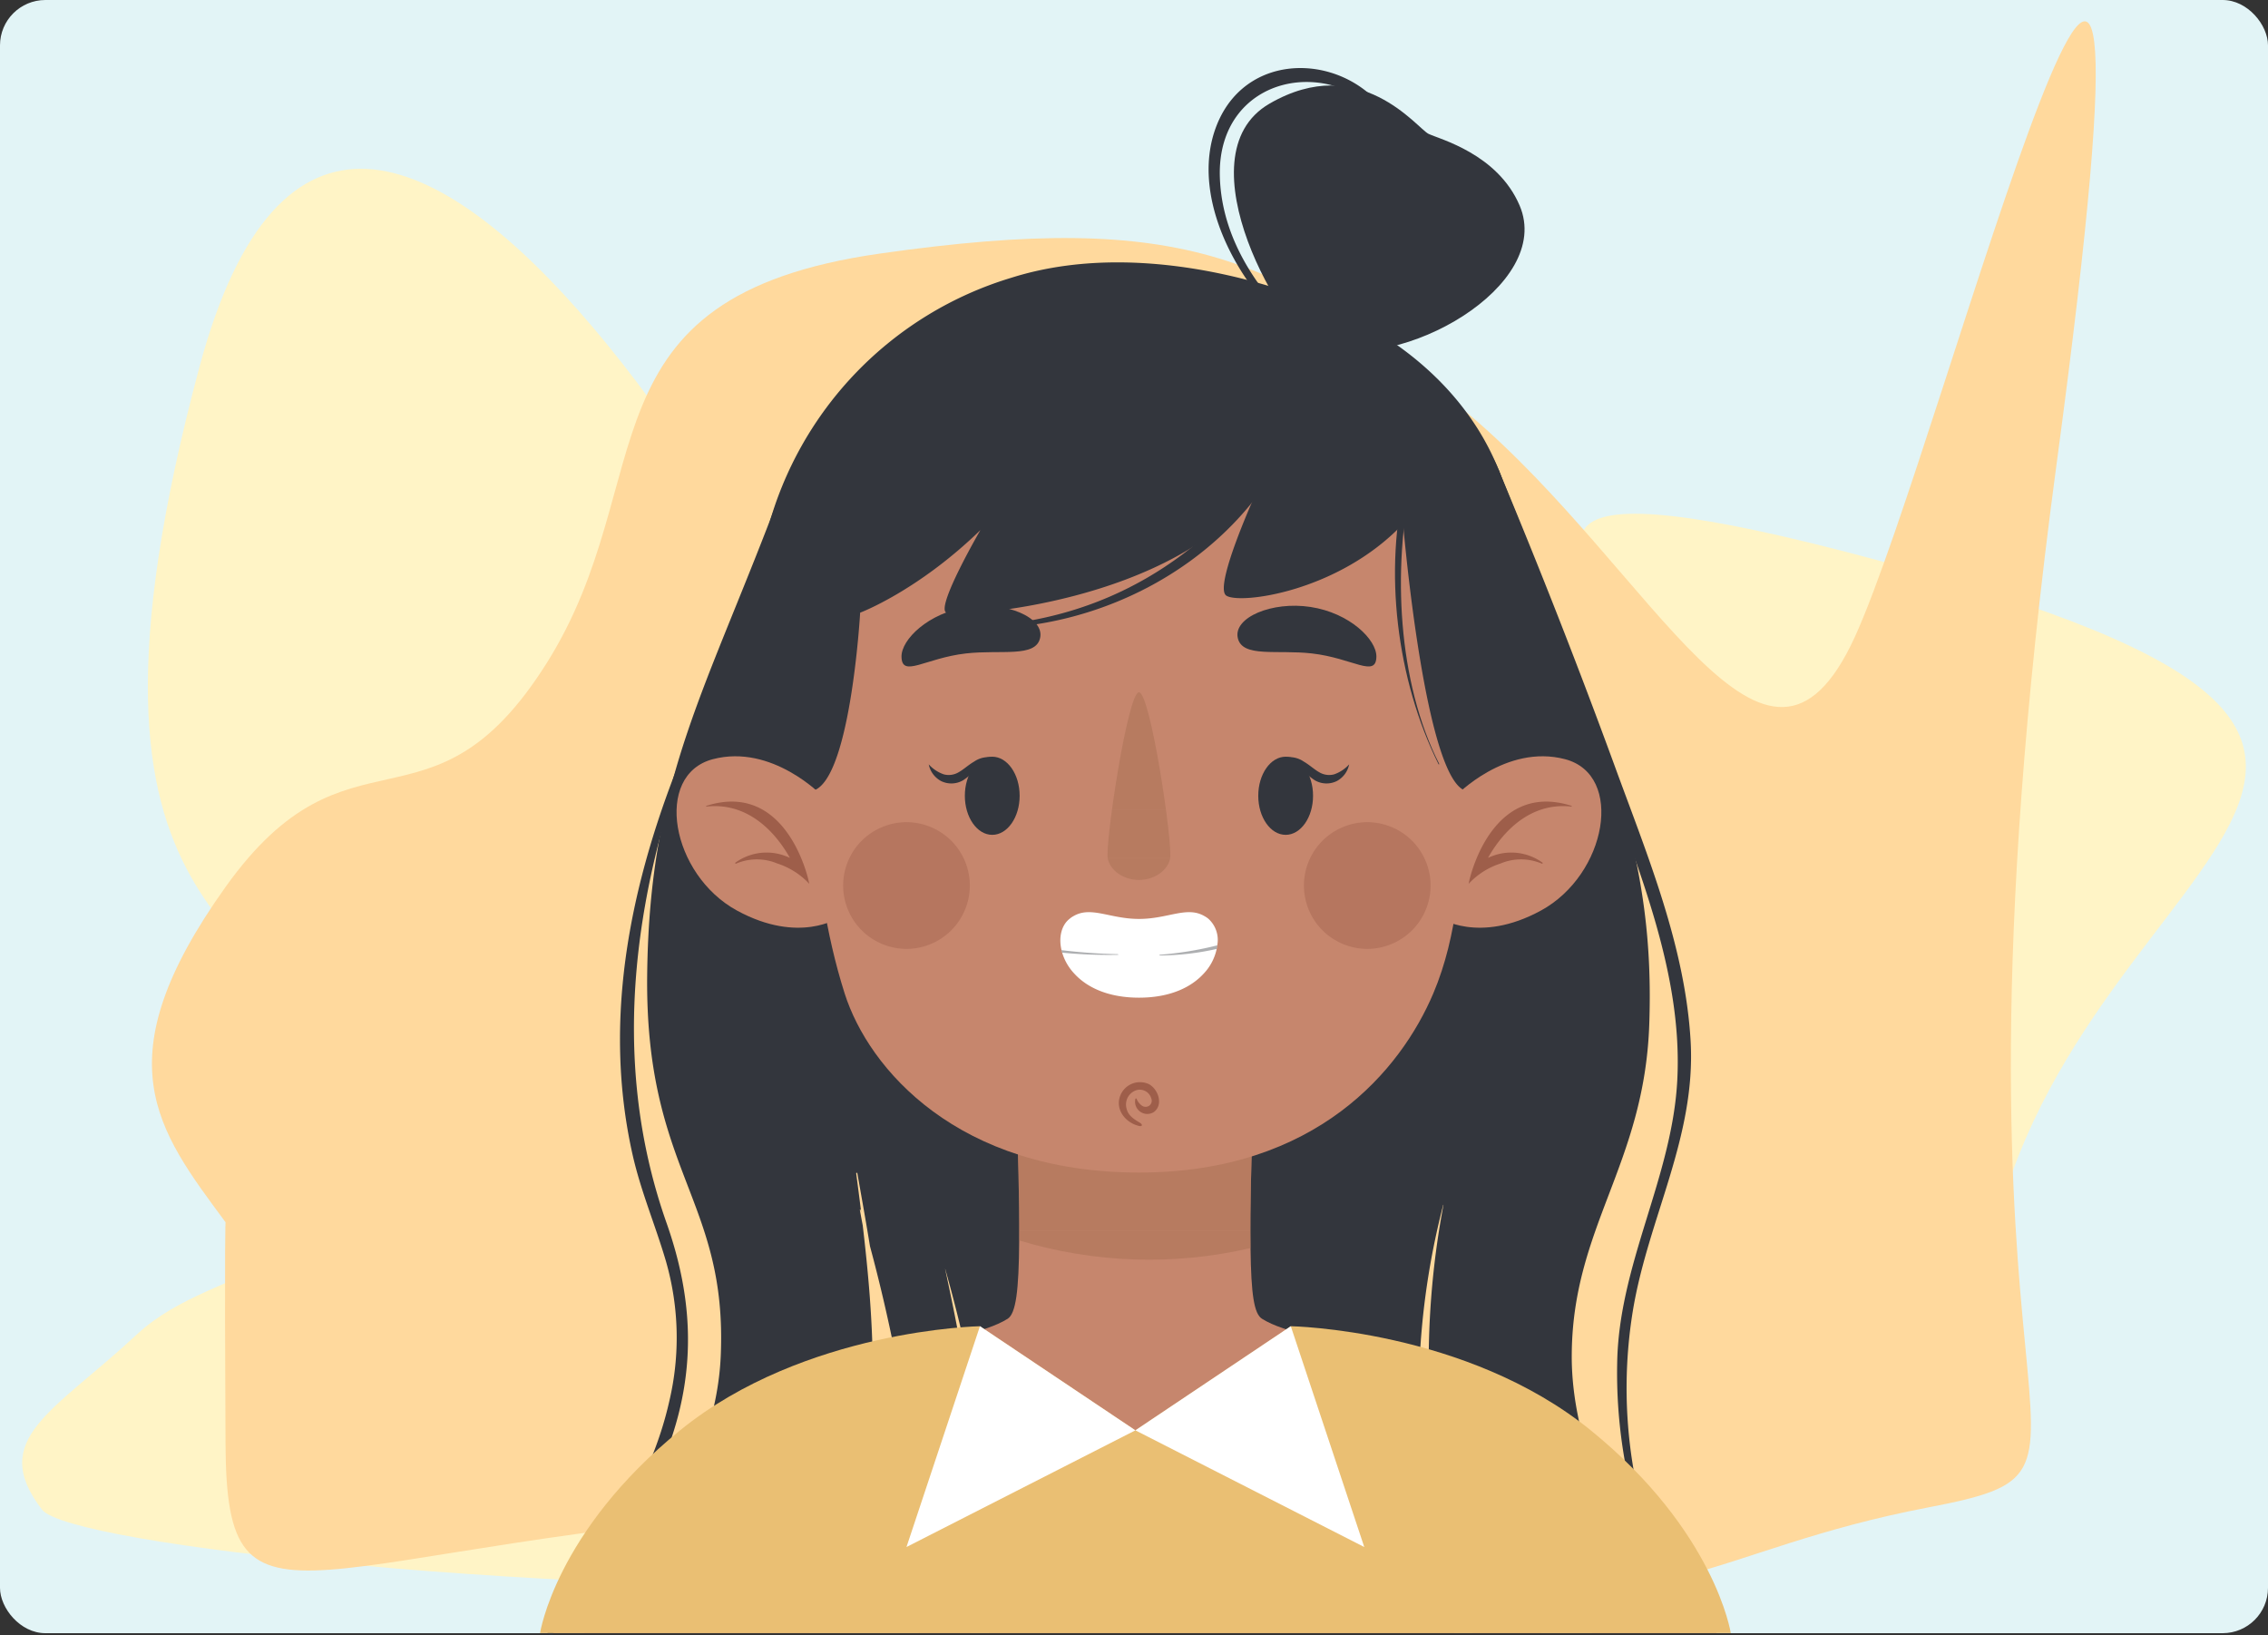 <svg xmlns="http://www.w3.org/2000/svg" xmlns:xlink="http://www.w3.org/1999/xlink" width="400" height="288.33" viewBox="0 0 400 288.33">
  <rect x="0" y="0" width="400" height="288.33" fill="#333333" stroke="none"/>
  <defs>
    <clipPath id="clip-path">
      <path id="Trazado_156425" data-name="Trazado 156425" d="M605.933,418.352a79.032,79.032,0,0,1-40.808-1.343c.109-14.973-1.055-34.26-1.055-34.26h42.9S605.741,403.215,605.933,418.352Z" transform="translate(-564.07 -382.749)" fill="none"/>
    </clipPath>
    <clipPath id="clip-path-2">
      <path id="Trazado_156439" data-name="Trazado 156439" d="M588.248,362.757c-.376,2.066-2.716,3.8-5.5,3.8s-5.122-1.73-5.5-3.8c-.494-2.637,3.518-29.295,5.5-29.295C584.779,333.462,588.743,360.119,588.248,362.757Z" transform="translate(-577.212 -333.462)" fill="none"/>
    </clipPath>
  </defs>
  <g id="Grupo_141994" data-name="Grupo 141994" transform="translate(-285 -10512)">
    <rect id="Rectángulo_37143" data-name="Rectángulo 37143" width="400" height="288" rx="8" transform="translate(285 10512)" fill="#e2f4f6"/>
    <g id="Grupo_141780" data-name="Grupo 141780">
      <path id="Trazado_156450" data-name="Trazado 156450" d="M-984.013-920.8c9.592,12.473,332.935,37.094,342.682-39.508s109.461-93.37-19.234-127.982,27.852,51.224-19.727,75.487-118.138,61.737-140.76,0-107.639-212.236-135.187-109.469,15.615,93.609,22.592,127.747-19.007,29.21-33.633,42.848S-993.6-933.278-984.013-920.8Z" transform="translate(1276.412 11699)" fill="#fff4c6"/>
      <path id="Trazado_156451" data-name="Trazado 156451" d="M-962.223-972.468c-12.11-16.4-21.827-28.54,0-59.12s36.263-7.071,56.665-39.517,4.909-64.5,58.7-72.174,70.937.418,103.961,28.375,52.242,73.751,68.039,39.2,59.253-206.7,35.548-30.3,16.551,176.319-22.639,183.83S-709-901.035-746.774-912.056s-15.407-16.692-108.735-10.111S-962.025-895.8-962.223-933.283-962.223-972.468-962.223-972.468Z" transform="translate(1287 11700)" fill="#ffd99d"/>
      <g id="Grupo_141779" data-name="Grupo 141779" transform="translate(-117.92 10277.474)">
        <g id="Grupo_141731" data-name="Grupo 141731" transform="translate(499.438 300.077)">
          <g id="Grupo_141728" data-name="Grupo 141728" transform="translate(6.532)">
            <path id="Trazado_156421" data-name="Trazado 156421" d="M665.784,477.333c.013.734.038,1.456.063,2.178v.025a88.646,88.646,0,0,0,7.23,31.706H661.048a146.935,146.935,0,0,1-5.66-22.551,149.637,149.637,0,0,1,.469-52.94c0-.025-.025-.038-.038-.013a135.135,135.135,0,0,0-3.191,51.332,152.1,152.1,0,0,0,5.141,24.172h-82.1a130.039,130.039,0,0,0,.342-18.512c-.76-15.6-3.8-30.693-8.028-45.7a.012.012,0,0,0-.013.013c3.166,14.574,5.825,29.566,5.977,44.52a125.494,125.494,0,0,1-1.469,19.677h-9.205c.988-9.952.215-20.361-.912-29.857a296.338,296.338,0,0,0-7.648-38.366c-.7-4.292-1.469-8.572-2.229-12.865-.025-.114-.215-.089-.2.025.291,2.254.6,4.533.874,6.825-.038-.139-.076-.266-.114-.405a.059.059,0,1,0-.114.025c.165.912.329,1.811.506,2.722,1.912,16.233,3.014,33.048-.684,48.9-1.836,7.888-5.407,15.41-8.711,22.994H504.33s22.893-22.994,24.058-48.724c1.266-27.857-13.4-32.5-12.966-67.489s10.4-49.686,23.969-86.1c5.622-15.093,41.759-15.663,62.614-18.613s55.941-3.3,63.665,15.979c20.158,50.344,27.464,68.844,26.489,97.561-.848,24.906-13.675,35.859-13.675,58.663,0,24.058,19.158,48.724,19.158,48.724H682.156a76.744,76.744,0,0,1-16.081-31.63c-.063-.76-.152-1.507-.2-2.279C665.872,477.27,665.771,477.27,665.784,477.333Z" transform="translate(-504.33 -288.818)" fill="#33363d"/>
          </g>
          <g id="Grupo_141729" data-name="Grupo 141729" transform="translate(0 60.836)">
            <path id="Trazado_156422" data-name="Trazado 156422" d="M526,336.977c.037-.092-.121-.161-.162-.068-10.8,24.2-17.583,50.742-11.614,77.211,1.445,6.409,4.011,12.416,5.86,18.7a48.77,48.77,0,0,1,.61,24.753c-3.429,15.23-12.571,27.8-21.428,40.288-.405.571.529,1.3.979.755,8.37-10.227,16.259-21.372,20.63-33.949,4.574-13.164,3.913-25.555-.67-38.546C509.741,396.436,514.714,365.755,526,336.977Z" transform="translate(-499.171 -336.864)" fill="#33363d"/>
          </g>
          <g id="Grupo_141730" data-name="Grupo 141730" transform="translate(167.599 17.189)">
            <path id="Trazado_156423" data-name="Trazado 156423" d="M655.4,450.8c2.692-16.309,11.163-30.622,10.187-47.57-.958-16.659-7.544-32.523-13.209-48.012-6.47-17.693-13.4-35.392-20.682-52.769-.038-.09-.184-.058-.153.043,5.379,18.005,12.562,35.563,18.771,53.295,6.089,17.391,13.9,35.55,12.92,54.349-.9,17.219-10.36,32.472-10.6,49.97a88.864,88.864,0,0,0,10.436,43.478c.224.417.843.049.632-.37A84.652,84.652,0,0,1,655.4,450.8Z" transform="translate(-631.535 -302.393)" fill="#33363d"/>
          </g>
        </g>
        <g id="Grupo_141740" data-name="Grupo 141740" transform="translate(498.17 419.012)">
          <g id="Grupo_141732" data-name="Grupo 141732" transform="translate(2.278)">
            <path id="Trazado_156424" data-name="Trazado 156424" d="M705.2,486.242H499.969s7.192-25.452,29.343-39.137c18.63-11.507,42.781-11.211,50.836-16.28,1.465-.918,1.987-4.953,2.041-13.817.109-14.973-1.055-34.26-1.055-34.26h42.9s-1.233,20.466-1.041,35.6c.1,8.259.631,11.6,2.027,12.473,8.056,5.069,32.206,4.772,50.836,16.28C698.011,460.79,705.2,486.242,705.2,486.242Z" transform="translate(-499.969 -382.749)" fill="#c6866d"/>
          </g>
          <g id="Grupo_141735" data-name="Grupo 141735" transform="translate(83.443)" opacity="0.5" style="mix-blend-mode: multiply;isolation: isolate">
            <g id="Grupo_141734" data-name="Grupo 141734">
              <g id="Grupo_141733" data-name="Grupo 141733" clip-path="url(#clip-path)">
                <rect id="Rectángulo_38026" data-name="Rectángulo 38026" width="42.904" height="6.821" transform="translate(0 32.494)" fill="#a87054"/>
                <rect id="Rectángulo_38027" data-name="Rectángulo 38027" width="42.904" height="20.668" transform="translate(0 11.826)" fill="#a87054"/>
                <rect id="Rectángulo_38028" data-name="Rectángulo 38028" width="42.904" height="11.826" transform="translate(0 0)" fill="#a87054"/>
              </g>
            </g>
          </g>
          <g id="Grupo_141739" data-name="Grupo 141739" transform="translate(0 49.383)">
            <g id="Grupo_141736" data-name="Grupo 141736">
              <path id="Trazado_156426" data-name="Trazado 156426" d="M708.17,475.855h-210s2.735-17.917,24.691-35.745,52.889-18.36,52.889-18.36l27.413,18.36,27.426-18.36s30.933.532,52.889,18.36S708.17,475.855,708.17,475.855Z" transform="translate(-498.17 -421.75)" fill="#eabf73"/>
            </g>
            <g id="Grupo_141737" data-name="Grupo 141737" transform="translate(64.624)">
              <path id="Trazado_156427" data-name="Trazado 156427" d="M562.164,421.75l-12.956,38.936,40.37-20.576Z" transform="translate(-549.208 -421.75)" fill="#fff"/>
            </g>
            <g id="Grupo_141738" data-name="Grupo 141738" transform="translate(104.994)">
              <path id="Trazado_156428" data-name="Trazado 156428" d="M608.5,421.75l12.956,38.936L581.09,440.11Z" transform="translate(-581.09 -421.75)" fill="#fff"/>
            </g>
          </g>
        </g>
        <g id="Grupo_141778" data-name="Grupo 141778" transform="translate(522.24 246.526)">
          <g id="Grupo_141741" data-name="Grupo 141741" transform="translate(20.714 39.166)">
            <path id="Trazado_156429" data-name="Trazado 156429" d="M652,369.715c-.95,10.138-1.283,21.31-5.705,31.748-5.671,13.383-20.538,31.6-51.913,31.6-31.892,0-47.662-18.216-51.914-31.6-3.426-10.784-4.756-21.609-5.705-31.748-.786-8.44-8.2-37.186,2.563-62.125,8.039-18.62,32.01-30.378,55.057-30.128,23.047-.249,47.017,11.509,55.056,30.128C660.2,332.529,652.783,361.275,652,369.715Z" transform="translate(-533.539 -277.458)" fill="#c6866d"/>
          </g>
          <g id="Grupo_141763" data-name="Grupo 141763" transform="translate(26.413 94.819)">
            <g id="Grupo_141746" data-name="Grupo 141746" transform="translate(41.275 54.035)">
              <g id="Grupo_141743" data-name="Grupo 141743">
                <g id="Grupo_141742" data-name="Grupo 141742">
                  <path id="Trazado_156430" data-name="Trazado 156430" d="M598.311,369.939a3.879,3.879,0,0,1-.1.633,9.049,9.049,0,0,1-2.33,4.392c-2.19,2.369-5.888,4.2-11.37,4.2s-9.193-1.835-11.37-4.2a9.265,9.265,0,0,1-2.178-3.734,2.893,2.893,0,0,1-.114-.443c-.544-2.255-.013-4.395,1.393-5.508a3.931,3.931,0,0,1,.709-.494c3.1-1.823,6.42.494,11.56.494s8.446-2.317,11.548-.494a4,4,0,0,1,.722.494A5.026,5.026,0,0,1,598.311,369.939Z" transform="translate(-570.637 -364.086)" fill="#fff"/>
                </g>
              </g>
              <g id="Grupo_141744" data-name="Grupo 141744" transform="translate(0.21 6.701)" opacity="0.4">
                <path id="Trazado_156431" data-name="Trazado 156431" d="M580.73,370.2a84.981,84.981,0,0,1-9.813-.38,2.9,2.9,0,0,1-.114-.443c3.381.405,6.711.646,9.889.709C580.831,370.1,580.869,370.2,580.73,370.2Z" transform="translate(-570.803 -369.378)" fill="#33363d"/>
              </g>
              <g id="Grupo_141745" data-name="Grupo 141745" transform="translate(17.484 5.853)" opacity="0.4">
                <path id="Trazado_156432" data-name="Trazado 156432" d="M594.635,368.708a3.866,3.866,0,0,1-.1.633,47.1,47.1,0,0,1-10.041,1.152c-.063,0-.063-.114,0-.128A60.432,60.432,0,0,0,594.635,368.708Z" transform="translate(-584.445 -368.708)" fill="#33363d"/>
              </g>
            </g>
            <g id="Grupo_141747" data-name="Grupo 141747" transform="translate(0 35.197)" opacity="0.4">
              <circle id="Elipse_4895" data-name="Elipse 4895" cx="11.17" cy="11.17" r="11.17" transform="translate(0 7.101) rotate(-18.535)" fill="#9e5e4a"/>
            </g>
            <g id="Grupo_141748" data-name="Grupo 141748" transform="translate(80.826 34.757)" opacity="0.4">
              <circle id="Elipse_4896" data-name="Elipse 4896" cx="11.17" cy="11.17" r="11.17" transform="translate(0 8.503) rotate(-22.373)" fill="#9e5e4a"/>
            </g>
            <g id="Grupo_141752" data-name="Grupo 141752" transform="translate(76.182 26.62)">
              <g id="Grupo_141751" data-name="Grupo 141751">
                <g id="Grupo_141749" data-name="Grupo 141749">
                  <path id="Trazado_156433" data-name="Trazado 156433" d="M607.869,349.325c0,3.8-2.163,6.889-4.832,6.889s-4.832-3.086-4.832-6.889,2.163-6.891,4.832-6.891S607.869,345.518,607.869,349.325Z" transform="translate(-598.205 -342.434)" fill="#33363d"/>
                </g>
                <g id="Grupo_141750" data-name="Grupo 141750" transform="translate(4.487 0.053)">
                  <path id="Trazado_156434" data-name="Trazado 156434" d="M613.293,343.776a6.422,6.422,0,0,1-2.646,1.757,3.4,3.4,0,0,1-2.639-.376c-.852-.472-1.688-1.273-2.739-1.885a4.445,4.445,0,0,0-3.52-.66,6.79,6.79,0,0,1,2.777,1.673,16.455,16.455,0,0,0,2.678,2.277,4.1,4.1,0,0,0,3.934.144A4.294,4.294,0,0,0,613.293,343.776Z" transform="translate(-601.749 -342.476)" fill="#33363d"/>
                </g>
              </g>
            </g>
            <g id="Grupo_141756" data-name="Grupo 141756" transform="translate(18.066 26.62)">
              <g id="Grupo_141755" data-name="Grupo 141755">
                <g id="Grupo_141753" data-name="Grupo 141753" transform="translate(6.368)">
                  <path id="Trazado_156435" data-name="Trazado 156435" d="M557.336,349.325c0,3.8,2.163,6.889,4.832,6.889S567,353.128,567,349.325s-2.163-6.891-4.832-6.891S557.336,345.518,557.336,349.325Z" transform="translate(-557.336 -342.434)" fill="#33363d"/>
                </g>
                <g id="Grupo_141754" data-name="Grupo 141754" transform="translate(0 0.053)">
                  <path id="Trazado_156436" data-name="Trazado 156436" d="M552.307,343.776a6.422,6.422,0,0,0,2.646,1.757,3.4,3.4,0,0,0,2.639-.376c.852-.472,1.688-1.273,2.739-1.885a4.447,4.447,0,0,1,3.521-.66,6.773,6.773,0,0,0-2.777,1.673,16.527,16.527,0,0,1-2.679,2.277,4.1,4.1,0,0,1-3.934.144A4.294,4.294,0,0,1,552.307,343.776Z" transform="translate(-552.307 -342.476)" fill="#33363d"/>
                </g>
              </g>
            </g>
            <g id="Grupo_141757" data-name="Grupo 141757" transform="translate(13.263)">
              <path id="Trazado_156437" data-name="Trazado 156437" d="M572.959,327.09c-.777,3.53-6.9,2.028-13.08,2.732-7.191.821-11.307,4.372-11.365.572-.046-3.016,4.714-7.714,11.619-8.77C566.965,320.582,573.752,323.494,572.959,327.09Z" transform="translate(-548.514 -321.411)" fill="#33363d"/>
            </g>
            <g id="Grupo_141758" data-name="Grupo 141758" transform="translate(72.508)">
              <path id="Trazado_156438" data-name="Trazado 156438" d="M595.366,327.09c.777,3.53,6.9,2.028,13.08,2.732,7.192.821,11.307,4.372,11.365.572.046-3.016-4.713-7.714-11.617-8.77C601.362,320.582,594.574,323.494,595.366,327.09Z" transform="translate(-595.303 -321.411)" fill="#33363d"/>
            </g>
            <g id="Grupo_141761" data-name="Grupo 141761" transform="translate(49.601 15.26)" opacity="0.5" style="mix-blend-mode: multiply;isolation: isolate">
              <g id="Grupo_141760" data-name="Grupo 141760">
                <g id="Grupo_141759" data-name="Grupo 141759" clip-path="url(#clip-path-2)">
                  <rect id="Rectángulo_38029" data-name="Rectángulo 38029" width="11.983" height="20.795" transform="translate(-0.452 0)" fill="#a87054"/>
                  <rect id="Rectángulo_38030" data-name="Rectángulo 38030" width="11.983" height="8.343" transform="translate(-0.452 20.795)" fill="#a87054"/>
                  <rect id="Rectángulo_38031" data-name="Rectángulo 38031" width="11.983" height="3.952" transform="translate(-0.452 29.138)" fill="#a87054"/>
                </g>
              </g>
            </g>
            <g id="Grupo_141762" data-name="Grupo 141762" transform="translate(51.591 83.984)">
              <path id="Trazado_156440" data-name="Trazado 156440" d="M584.027,388.086a3.738,3.738,0,0,0-5.067,2.273c-.748,2.3.988,4.547,3.362,5.124.633.153.722-.239.147-.582-1.05-.628-2.049-1.243-2.335-2.53a2.652,2.652,0,0,1,1.512-3.1,2.1,2.1,0,0,1,2.858,1.359,1.066,1.066,0,0,1-1.2,1.46c-.514-.038-1.227-.856-1.365-1.364a.123.123,0,0,0-.236,0,2.157,2.157,0,0,0,3.223,2.331C586.734,391.775,585.719,388.929,584.027,388.086Z" transform="translate(-578.784 -387.738)" fill="#9e5e4a"/>
            </g>
          </g>
          <g id="Grupo_141767" data-name="Grupo 141767" transform="translate(13.731 34.269)">
            <g id="Grupo_141764" data-name="Grupo 141764">
              <path id="Trazado_156441" data-name="Trazado 156441" d="M537.7,366.846c7.176,0,8.975-31.484,8.975-31.484s10.13-3.8,21.209-14.561c0,0-7.914,13.612-6.014,14.561s40.151-1.583,55.023-22c0,0-8.015,17.41-5.641,18.993s19.784-.633,31.18-12.662c0,0,3.985,47.153,11.568,47.153s11.555-40.966,5.367-56.492c-8.705-21.842-31.339-29.281-31.339-29.281s-28.806-12.979-54.763-4.748a63.439,63.439,0,0,0-42.893,44.288C523.966,344.328,532.109,366.846,537.7,366.846Z" transform="translate(-528.023 -273.591)" fill="#33363d"/>
            </g>
            <g id="Grupo_141765" data-name="Grupo 141765" transform="translate(39.383 34.378)">
              <path id="Trazado_156442" data-name="Trazado 156442" d="M611.478,300.984c-12.681,17.8-30.046,28.458-52.18,29.58a.178.178,0,0,0,0,.356c21.128.243,42.551-10.732,53.1-29.4A.535.535,0,0,0,611.478,300.984Z" transform="translate(-559.127 -300.742)" fill="#33363d"/>
            </g>
            <g id="Grupo_141766" data-name="Grupo 141766" transform="translate(112.979 37.752)">
              <path id="Trazado_156443" data-name="Trazado 156443" d="M620.18,304.011c.132-.607-.78-.866-.935-.258-4.116,16.169-1.693,35.554,5.688,50.4.037.072.147.009.11-.065C617.717,339.652,616.794,319.658,620.18,304.011Z" transform="translate(-617.25 -303.406)" fill="#33363d"/>
            </g>
          </g>
          <g id="Grupo_141774" data-name="Grupo 141774" transform="translate(0 121.365)">
            <g id="Grupo_141770" data-name="Grupo 141770">
              <g id="Grupo_141768" data-name="Grupo 141768">
                <path id="Trazado_156444" data-name="Trazado 156444" d="M542.887,349.379s-8.842-9.255-19.32-6.487-7.371,20.345,4.271,26.689c10.978,5.982,17.937,1.247,17.937,1.247Z" transform="translate(-517.179 -342.376)" fill="#c6866d"/>
              </g>
              <g id="Grupo_141769" data-name="Grupo 141769" transform="translate(5.22 7.991)">
                <path id="Trazado_156445" data-name="Trazado 156445" d="M521.343,349.434a.067.067,0,0,0,.034.128c9.17-.994,13.886,7.674,14.7,9.043a11.9,11.9,0,0,0-1.559-.579,9.421,9.421,0,0,0-8.047,1.416c-.1.067,0,.243.11.187a9.325,9.325,0,0,1,7.278-.024,13.165,13.165,0,0,1,5.619,3.572C539.575,363.285,535.905,344.795,521.343,349.434Z" transform="translate(-521.302 -348.687)" fill="#9e5e4a"/>
              </g>
            </g>
            <g id="Grupo_141773" data-name="Grupo 141773" transform="translate(134.511)">
              <g id="Grupo_141771" data-name="Grupo 141771">
                <path id="Trazado_156446" data-name="Trazado 156446" d="M626.3,349.379s8.842-9.255,19.321-6.487,7.369,20.345-4.272,26.689c-10.978,5.982-17.936,1.247-17.936,1.247Z" transform="translate(-623.411 -342.376)" fill="#c6866d"/>
              </g>
              <g id="Grupo_141772" data-name="Grupo 141772" transform="translate(5.191 7.991)">
                <path id="Trazado_156447" data-name="Trazado 156447" d="M645.655,349.434a.067.067,0,0,1-.036.128c-9.17-.994-13.886,7.674-14.7,9.043a11.82,11.82,0,0,1,1.557-.579,9.421,9.421,0,0,1,8.047,1.416c.1.067,0,.243-.11.187a9.322,9.322,0,0,0-7.277-.024,13.161,13.161,0,0,0-5.621,3.572C627.421,363.285,631.091,344.795,645.655,349.434Z" transform="translate(-627.511 -348.687)" fill="#9e5e4a"/>
              </g>
            </g>
          </g>
          <g id="Grupo_141777" data-name="Grupo 141777" transform="translate(93.842)">
            <g id="Grupo_141775" data-name="Grupo 141775" transform="translate(4.458 3.071)">
              <path id="Trazado_156448" data-name="Trazado 156448" d="M609.77,295.082c-5.776-1.768-24.657-33.66-8.681-42.922s26.069,4.381,28.054,5.326,12.175,3.521,16.063,12.639C651.238,284.27,624.425,299.567,609.77,295.082Z" transform="translate(-594.813 -248.952)" fill="#33363d"/>
            </g>
            <g id="Grupo_141776" data-name="Grupo 141776">
              <path id="Trazado_156449" data-name="Trazado 156449" d="M623.936,256.543c-6.391-12.509-25.537-14.184-31.2.024-5.479,13.759,5.554,31.589,16.824,38.918.223.146.493-.195.287-.374-8.629-7.536-16.206-17.4-16.575-29.39-.556-18.118,20.438-22.211,30.2-8.909A.267.267,0,0,0,623.936,256.543Z" transform="translate(-591.292 -246.526)" fill="#33363d"/>
            </g>
          </g>
        </g>
      </g>
    </g>
  </g>
</svg>
